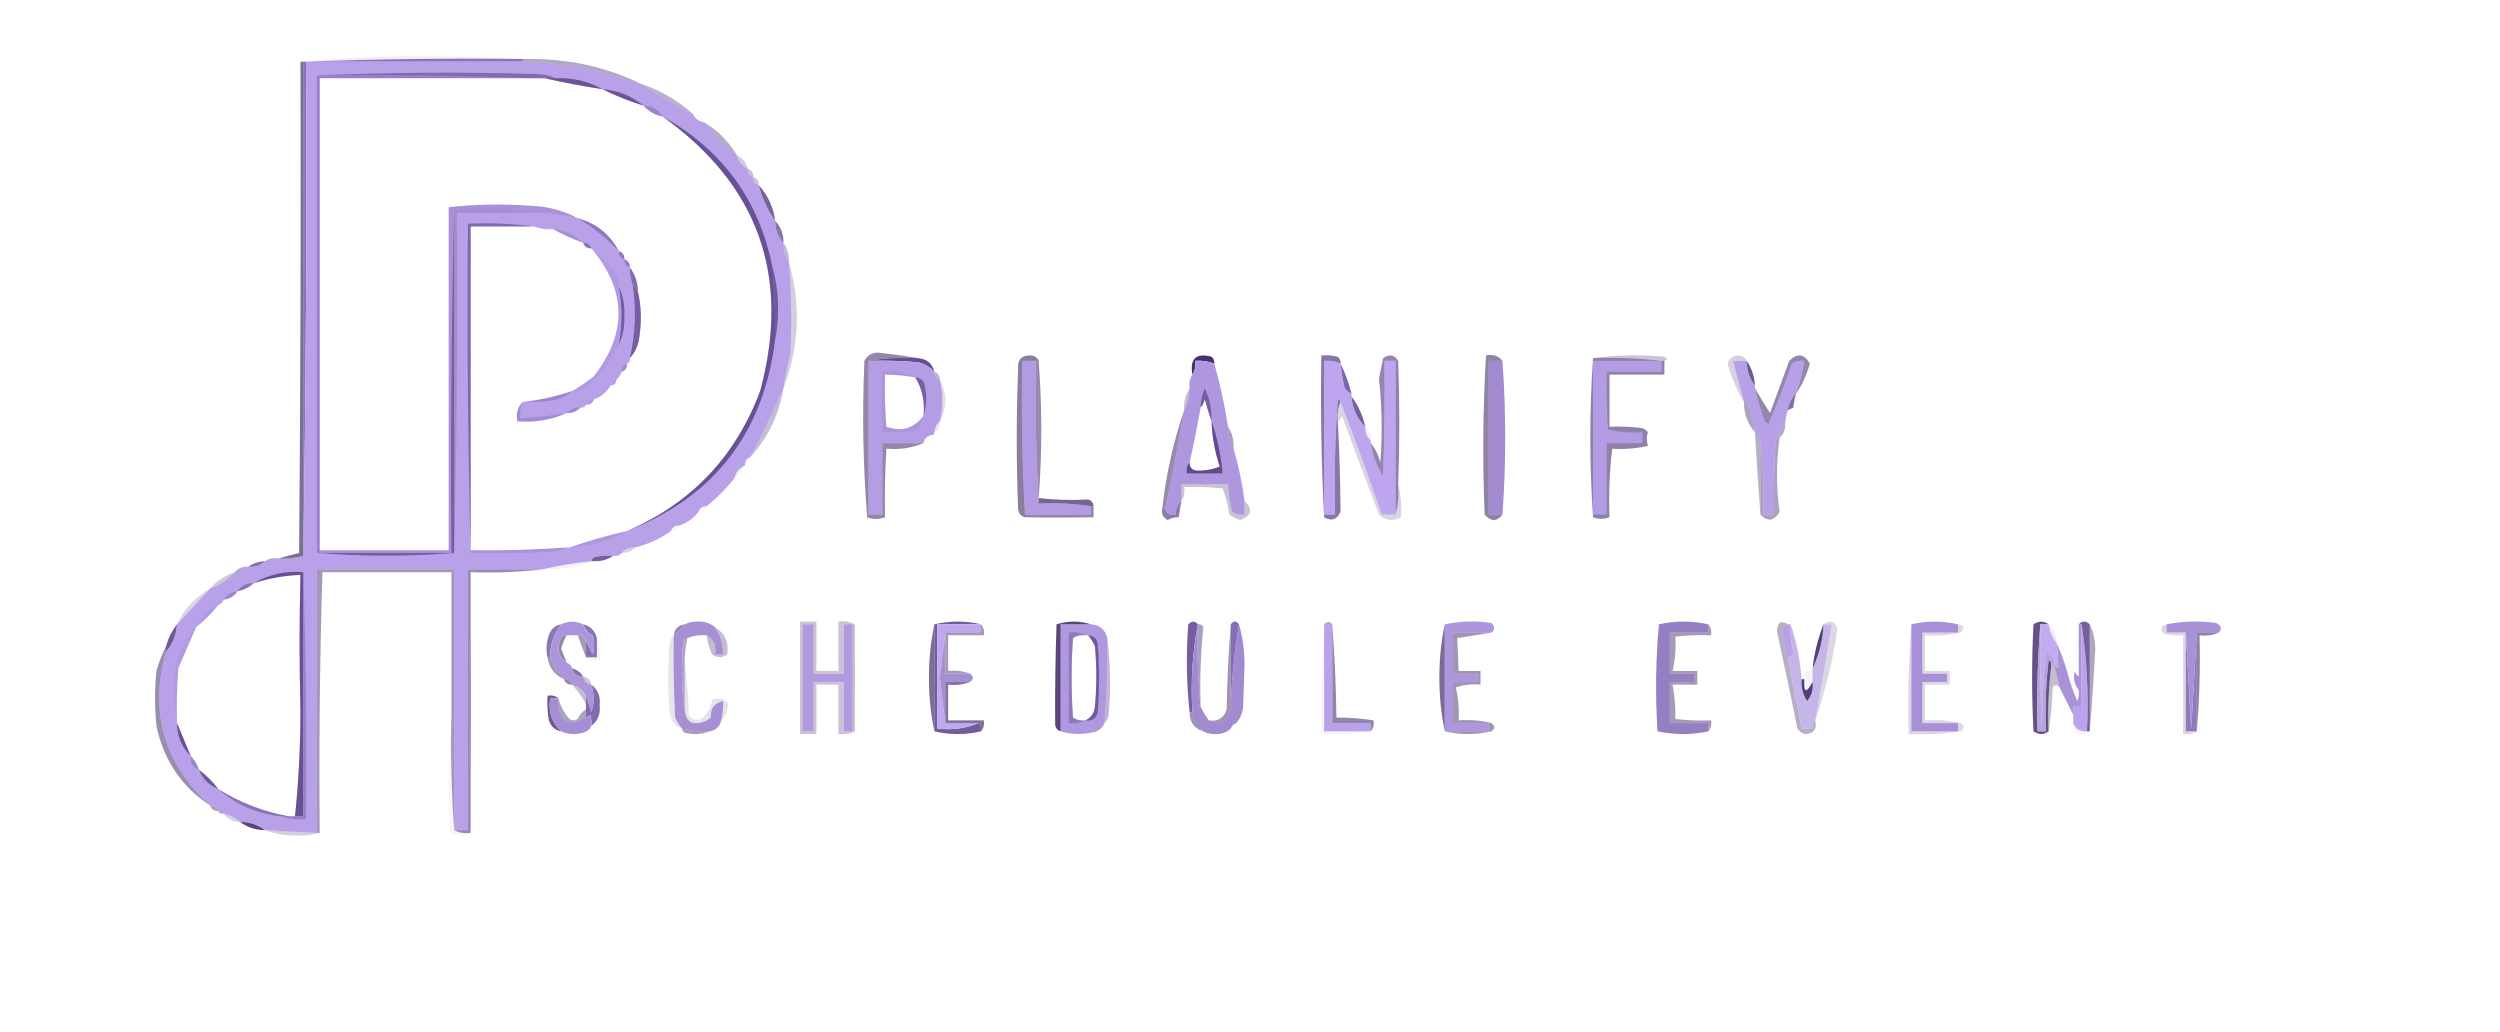 <?xml version="1.0" encoding="UTF-8"?>
<!DOCTYPE svg PUBLIC "-//W3C//DTD SVG 1.1//EN" "http://www.w3.org/Graphics/SVG/1.1/DTD/svg11.dtd">
<svg xmlns="http://www.w3.org/2000/svg" version="1.1" width="911px" height="376px" style="shape-rendering:geometricPrecision; text-rendering:geometricPrecision; image-rendering:optimizeQuality; fill-rule:evenodd; clip-rule:evenodd" xmlns:xlink="http://www.w3.org/1999/xlink">
<g><path style="opacity:0.065" fill="#200c46" d="M 193.5,21.5 C 192.5,21.5 191.5,21.5 190.5,21.5C 163.661,21.169 136.995,21.502 110.5,22.5C 110.167,22.5 109.833,22.5 109.5,22.5C 123.15,21.167 137.15,20.501 151.5,20.5C 165.671,20.5 179.671,20.833 193.5,21.5 Z"/></g>
<g><path style="opacity:0.997" fill="#8a73b7" d="M 190.5,21.5 C 190.5,21.833 190.5,22.167 190.5,22.5C 164.167,22.5 137.833,22.5 111.5,22.5C 111.832,82.669 111.499,142.669 110.5,202.5C 110.5,142.5 110.5,82.5 110.5,22.5C 136.995,21.502 163.661,21.169 190.5,21.5 Z"/></g>
<g><path style="opacity:1" fill="#b9a1ea" d="M 190.5,22.5 C 196.84,22.849 203.173,23.349 209.5,24C 217.584,25.861 225.584,28.028 233.5,30.5C 239.662,34.416 245.995,38.083 252.5,41.5C 253.262,43.262 254.596,44.262 256.5,44.5C 260.119,48.785 264.119,52.785 268.5,56.5C 269.08,58.749 270.413,60.415 272.5,61.5C 272.427,63.027 273.094,64.027 274.5,64.5C 274.427,66.027 275.094,67.027 276.5,67.5C 277.685,72.204 279.685,76.537 282.5,80.5C 282.415,83.649 283.415,86.316 285.5,88.5C 285.41,91.152 286.076,93.486 287.5,95.5C 288.426,106.821 288.593,118.154 288,129.5C 286.852,133.453 286.018,137.453 285.5,141.5C 281.83,149.845 277.83,158.178 273.5,166.5C 272.094,166.973 271.427,167.973 271.5,169.5C 269.413,170.585 268.08,172.251 267.5,174.5C 264.5,178.167 261.167,181.5 257.5,184.5C 255.973,184.427 254.973,185.094 254.5,186.5C 252.704,188.9 250.37,190.567 247.5,191.5C 245.973,191.427 244.973,192.094 244.5,193.5C 240.584,196.29 236.251,198.29 231.5,199.5C 229.447,199.402 227.78,200.069 226.5,201.5C 225.791,202.404 224.791,202.737 223.5,202.5C 221.143,202.337 218.81,202.503 216.5,203C 215.944,203.383 215.611,203.883 215.5,204.5C 209.31,205.143 203.31,206.143 197.5,207.5C 188.5,207.5 179.5,207.5 170.5,207.5C 170.5,239.167 170.5,270.833 170.5,302.5C 168.833,302.5 167.167,302.5 165.5,302.5C 165.5,270.833 165.5,239.167 165.5,207.5C 148.833,207.5 132.167,207.5 115.5,207.5C 115.5,239.5 115.5,271.5 115.5,303.5C 109.162,303.233 102.829,302.9 96.5,302.5C 93.916,300.528 90.916,299.528 87.5,299.5C 85.819,297.992 83.819,296.992 81.5,296.5C 80.508,296.672 79.842,296.338 79.5,295.5C 79.027,294.094 78.027,293.427 76.5,293.5C 59.658,278.133 54.325,259.466 60.5,237.5C 62.915,234.66 64.248,231.327 64.5,227.5C 68.472,223.193 72.472,218.859 76.5,214.5C 80.025,213.241 83.025,211.241 85.5,208.5C 86.78,207.069 88.447,206.402 90.5,206.5C 92.898,206.741 94.898,206.074 96.5,204.5C 97.919,203.549 99.585,203.216 101.5,203.5C 104.609,203.736 107.609,203.403 110.5,202.5C 111.499,142.669 111.832,82.669 111.5,22.5C 137.833,22.5 164.167,22.5 190.5,22.5 Z M 192.5,28.5 C 194.5,28.5 196.5,28.5 198.5,28.5C 205.329,30.065 212.329,31.398 219.5,32.5C 224.265,34.871 229.265,36.871 234.5,38.5C 236.336,40.588 238.669,41.921 241.5,42.5C 276.425,67.431 288.258,100.764 277,142.5C 268.052,166.421 251.885,183.421 228.5,193.5C 221.289,195.131 214.289,197.131 207.5,199.5C 207.167,199.5 206.833,199.5 206.5,199.5C 194.854,200.333 183.187,200.666 171.5,200.5C 171.5,161.167 171.5,121.833 171.5,82.5C 179.167,82.5 186.833,82.5 194.5,82.5C 196.717,83.369 199.05,83.702 201.5,83.5C 204.979,85.403 208.646,87.07 212.5,88.5C 212.973,89.906 213.973,90.573 215.5,90.5C 228.325,105.738 228.658,121.238 216.5,137C 213.93,139.087 211.263,140.92 208.5,142.5C 202.519,144.485 196.519,145.818 190.5,146.5C 188.656,148.279 187.99,150.612 188.5,153.5C 194.892,154.05 200.892,153.05 206.5,150.5C 208.553,150.598 210.22,149.931 211.5,148.5C 212.492,148.672 213.158,148.338 213.5,147.5C 215.027,147.573 216.027,146.906 216.5,145.5C 219.089,144.581 221.089,142.914 222.5,140.5C 223.833,140.5 224.5,139.833 224.5,138.5C 225.401,137.71 226.068,136.71 226.5,135.5C 227.906,135.027 228.573,134.027 228.5,132.5C 229.338,132.158 229.672,131.492 229.5,130.5C 231.511,128.333 232.678,125.666 233,122.5C 233.817,116.984 233.651,111.65 232.5,106.5C 232.472,103.084 231.472,100.084 229.5,97.5C 229.573,95.973 228.906,94.973 227.5,94.5C 227.573,92.973 226.906,91.973 225.5,91.5C 222.262,85.371 217.262,81.371 210.5,79.5C 205.295,76.717 199.628,75.217 193.5,75C 183.466,74.242 173.466,74.409 163.5,75.5C 163.5,117.167 163.5,158.833 163.5,200.5C 147.833,200.5 132.167,200.5 116.5,200.5C 116.5,143.167 116.5,85.833 116.5,28.5C 141.833,28.5 167.167,28.5 192.5,28.5 Z M 107.5,297.5 C 106.833,297.5 106.167,297.5 105.5,297.5C 96.257,295.887 87.59,292.554 79.5,287.5C 77.5,284.833 75.167,282.5 72.5,280.5C 71.89,278.566 70.89,276.899 69.5,275.5C 67.787,271.422 66.121,267.422 64.5,263.5C 64.5,263.167 64.5,262.833 64.5,262.5C 64.334,256.158 64.501,249.825 65,243.5C 67.202,238.437 69.369,233.437 71.5,228.5C 74.5,226.167 77.167,223.5 79.5,220.5C 80.5,220.167 81.167,219.5 81.5,218.5C 83.674,218.25 85.341,217.25 86.5,215.5C 88.819,215.008 90.819,214.008 92.5,212.5C 98.019,210.704 103.686,209.704 109.5,209.5C 109.058,225.913 109.058,242.413 109.5,259C 109.481,272.056 108.814,284.89 107.5,297.5 Z"/></g>
<g><path style="opacity:0.937" fill="#7e67aa" d="M 115.5,27.5 C 142.33,26.336 169.33,26.17 196.5,27C 198.708,27.191 200.708,27.691 202.5,28.5C 201.167,28.5 199.833,28.5 198.5,28.5C 196.5,28.5 194.5,28.5 192.5,28.5C 167.005,27.502 141.339,27.169 115.5,27.5 Z"/></g>
<g><path style="opacity:0.416" fill="#45306d" d="M 190.5,22.5 C 190.5,22.167 190.5,21.833 190.5,21.5C 191.5,21.5 192.5,21.5 193.5,21.5C 207.643,21.459 220.977,24.459 233.5,30.5C 225.584,28.028 217.584,25.861 209.5,24C 203.173,23.349 196.84,22.849 190.5,22.5 Z"/></g>
<g><path style="opacity:0.286" fill="#452f6c" d="M 115.5,27.5 C 141.339,27.169 167.005,27.502 192.5,28.5C 167.167,28.5 141.833,28.5 116.5,28.5C 116.5,85.833 116.5,143.167 116.5,200.5C 116.5,200.833 116.5,201.167 116.5,201.5C 116.167,201.5 115.833,201.5 115.5,201.5C 115.5,143.5 115.5,85.5 115.5,27.5 Z"/></g>
<g><path style="opacity:0.871" fill="#5f4889" d="M 198.5,28.5 C 199.833,28.5 201.167,28.5 202.5,28.5C 208.765,28.275 214.432,29.609 219.5,32.5C 212.329,31.398 205.329,30.065 198.5,28.5 Z"/></g>
<g><path style="opacity:0.694" fill="#4b3573" d="M 219.5,32.5 C 225.22,32.956 230.22,34.956 234.5,38.5C 229.265,36.871 224.265,34.871 219.5,32.5 Z"/></g>
<g><path style="opacity:0.384" fill="#4c3675" d="M 233.5,30.5 C 240.616,32.889 246.949,36.556 252.5,41.5C 245.995,38.083 239.662,34.416 233.5,30.5 Z"/></g>
<g><path style="opacity:0.239" fill="#3e2966" d="M 234.5,38.5 C 237.578,38.587 239.911,39.92 241.5,42.5C 238.669,41.921 236.336,40.588 234.5,38.5 Z"/></g>
<g><path style="opacity:0.027" fill="#412c69" d="M 252.5,41.5 C 254.404,41.738 255.738,42.738 256.5,44.5C 254.596,44.262 253.262,43.262 252.5,41.5 Z"/></g>
<g><path style="opacity:0.404" fill="#483370" d="M 256.5,44.5 C 261.521,47.521 265.521,51.521 268.5,56.5C 264.119,52.785 260.119,48.785 256.5,44.5 Z"/></g>
<g><path style="opacity:0.259" fill="#4e3877" d="M 268.5,56.5 C 270.587,57.585 271.92,59.251 272.5,61.5C 270.413,60.415 269.08,58.749 268.5,56.5 Z"/></g>
<g><path style="opacity:0.665" fill="#3a2761" d="M 109.5,22.5 C 109.833,22.5 110.167,22.5 110.5,22.5C 110.5,82.5 110.5,142.5 110.5,202.5C 107.609,203.403 104.609,203.736 101.5,203.5C 103.893,202.79 106.393,202.123 109,201.5C 109.5,141.834 109.667,82.168 109.5,22.5 Z"/></g>
<g><path style="opacity:0.314" fill="#4d3776" d="M 272.5,61.5 C 273.906,61.973 274.573,62.973 274.5,64.5C 273.094,64.027 272.427,63.027 272.5,61.5 Z"/></g>
<g><path style="opacity:0.294" fill="#4b3473" d="M 274.5,64.5 C 275.906,64.973 276.573,65.973 276.5,67.5C 275.094,67.027 274.427,66.027 274.5,64.5 Z"/></g>
<g><path style="opacity:0.859" fill="#604a8b" d="M 276.5,67.5 C 279.829,71.161 281.829,75.494 282.5,80.5C 279.685,76.537 277.685,72.204 276.5,67.5 Z"/></g>
<g><path style="opacity:1" fill="#a48cd3" d="M 165.5,76.5 C 177.012,76.172 188.346,76.505 199.5,77.5C 188.5,77.5 177.5,77.5 166.5,77.5C 166.832,119.003 166.499,160.337 165.5,201.5C 165.5,159.833 165.5,118.167 165.5,76.5 Z"/></g>
<g><path style="opacity:0.38" fill="#493472" d="M 210.5,79.5 C 217.262,81.371 222.262,85.371 225.5,91.5C 221.008,86.768 216.008,82.768 210.5,79.5 Z"/></g>
<g><path style="opacity:0.157" fill="#47316f" d="M 201.5,83.5 C 205.794,83.796 209.461,85.462 212.5,88.5C 208.646,87.07 204.979,85.403 201.5,83.5 Z"/></g>
<g><path style="opacity:0.792" fill="#6a5495" d="M 282.5,80.5 C 284.585,82.684 285.585,85.351 285.5,88.5C 283.415,86.316 282.415,83.649 282.5,80.5 Z"/></g>
<g><path style="opacity:0.38" fill="#3d2865" d="M 212.5,88.5 C 214.027,88.427 215.027,89.094 215.5,90.5C 213.973,90.573 212.973,89.906 212.5,88.5 Z"/></g>
<g><path style="opacity:0.673" fill="#624c8d" d="M 194.5,82.5 C 186.833,82.5 179.167,82.5 171.5,82.5C 171.5,121.833 171.5,161.167 171.5,200.5C 171.5,200.833 171.5,201.167 171.5,201.5C 170.501,161.67 170.168,121.67 170.5,81.5C 178.684,81.174 186.684,81.508 194.5,82.5 Z"/></g>
<g><path style="opacity:0.443" fill="#584282" d="M 225.5,91.5 C 226.906,91.973 227.573,92.973 227.5,94.5C 226.094,94.027 225.427,93.027 225.5,91.5 Z"/></g>
<g><path style="opacity:0.349" fill="#513b7a" d="M 285.5,88.5 C 286.924,90.514 287.59,92.848 287.5,95.5C 286.076,93.486 285.41,91.152 285.5,88.5 Z"/></g>
<g><path style="opacity:0.31" fill="#493470" d="M 227.5,94.5 C 228.906,94.973 229.573,95.973 229.5,97.5C 228.094,97.027 227.427,96.027 227.5,94.5 Z"/></g>
<g><path style="opacity:0.522" fill="#533d7c" d="M 229.5,97.5 C 231.472,100.084 232.472,103.084 232.5,106.5C 231.833,105.5 231.167,104.5 230.5,103.5C 229.85,101.565 229.517,99.565 229.5,97.5 Z"/></g>
<g><path style="opacity:0.243" fill="#4f3976" d="M 287.5,95.5 C 291.926,111.051 291.26,126.385 285.5,141.5C 286.018,137.453 286.852,133.453 288,129.5C 288.593,118.154 288.426,106.821 287.5,95.5 Z"/></g>
<g><path style="opacity:0.976" fill="#6d5799" d="M 281.5,97.5 C 282.965,102.59 283.632,107.923 283.5,113.5C 283.498,117.018 283.165,120.351 282.5,123.5C 282.536,114.815 282.203,106.149 281.5,97.5 Z"/></g>
<g><path style="opacity:1" fill="#765fa1" d="M 230.5,103.5 C 231.167,104.5 231.833,105.5 232.5,106.5C 233.651,111.65 233.817,116.984 233,122.5C 232.678,125.666 231.511,128.333 229.5,130.5C 231.59,121.571 231.923,112.571 230.5,103.5 Z"/></g>
<g><path style="opacity:0.765" fill="#614b8b" d="M 165.5,76.5 C 165.5,118.167 165.5,159.833 165.5,201.5C 148.833,202.833 132.167,202.833 115.5,201.5C 115.833,201.5 116.167,201.5 116.5,201.5C 132.5,201.5 148.5,201.5 164.5,201.5C 164.168,159.663 164.501,117.997 165.5,76.5 Z"/></g>
<g><path style="opacity:0.051" fill="#35205c" d="M 215.5,90.5 C 218.058,92.55 220.558,94.883 223,97.5C 224.903,99.441 225.736,101.774 225.5,104.5C 226.833,111.5 226.833,118.5 225.5,125.5C 222.463,132.035 218.13,137.535 212.5,142C 211.207,142.49 209.873,142.657 208.5,142.5C 211.263,140.92 213.93,139.087 216.5,137C 228.658,121.238 228.325,105.738 215.5,90.5 Z"/></g>
<g><path style="opacity:1" fill="#715a9c" d="M 225.5,104.5 C 227.03,107.695 227.696,111.195 227.5,115C 227.696,118.805 227.03,122.305 225.5,125.5C 226.833,118.5 226.833,111.5 225.5,104.5 Z"/></g>
<g><path style="opacity:0.239" fill="#220d48" d="M 580.5,130.5 C 588.99,129.343 597.657,129.176 606.5,130C 607.738,130.69 607.738,131.19 606.5,131.5C 606.167,131.5 605.833,131.5 605.5,131.5C 597.35,130.507 589.017,130.174 580.5,130.5 Z"/></g>
<g><path style="opacity:1" fill="#654e8f" d="M 316.5,131.5 C 322.31,130.51 328.31,130.177 334.5,130.5C 337.732,130.772 339.732,132.438 340.5,135.5C 338.887,133.73 336.887,132.564 334.5,132C 328.509,131.501 322.509,131.334 316.5,131.5 Z"/></g>
<g><path style="opacity:0.984" fill="#442e6c" d="M 442.5,132.5 C 440.283,131.631 437.95,131.298 435.5,131.5C 435.784,133.415 435.451,135.081 434.5,136.5C 433.513,130.669 435.846,128.502 441.5,130C 442.252,130.671 442.586,131.504 442.5,132.5 Z"/></g>
<g><path style="opacity:1" fill="#b59de5" d="M 316.5,131.5 C 322.509,131.334 328.509,131.501 334.5,132C 336.887,132.564 338.887,133.73 340.5,135.5C 340.427,137.027 341.094,138.027 342.5,138.5C 343.725,143.509 343.725,148.509 342.5,153.5C 341.326,154.514 340.66,155.847 340.5,157.5C 340.5,158.167 340.167,158.5 339.5,158.5C 337.81,158.856 336.81,159.856 336.5,161.5C 331.5,161.5 326.5,161.5 321.5,161.5C 321.5,170.167 321.5,178.833 321.5,187.5C 319.833,187.5 318.167,187.5 316.5,187.5C 316.5,168.833 316.5,150.167 316.5,131.5 Z M 333.5,137.5 C 336.09,141.733 337.09,146.4 336.5,151.5C 333.08,156.138 328.58,157.471 323,155.5C 322.5,149.175 322.334,142.842 322.5,136.5C 326.198,136.552 329.865,136.886 333.5,137.5 Z"/></g>
<g><path style="opacity:1" fill="#b39be3" d="M 377.5,131.5 C 377.17,149.008 377.503,166.341 378.5,183.5C 385.022,183.177 391.355,183.51 397.5,184.5C 397.5,185.5 397.5,186.5 397.5,187.5C 389.5,187.5 381.5,187.5 373.5,187.5C 372.503,169.007 372.17,150.341 372.5,131.5C 374.167,131.5 375.833,131.5 377.5,131.5 Z"/></g>
<g><path style="opacity:1" fill="#af97df" d="M 442.5,132.5 C 444.609,139.949 446.275,147.616 447.5,155.5C 447.565,158.428 448.232,161.095 449.5,163.5C 451.323,169.61 452.657,175.943 453.5,182.5C 453.5,184.167 453.5,185.833 453.5,187.5C 451.856,187.714 450.356,187.38 449,186.5C 448.174,183.207 447.674,179.874 447.5,176.5C 441.833,176.5 436.167,176.5 430.5,176.5C 430.5,178.5 430.5,180.5 430.5,182.5C 429.069,183.78 428.402,185.447 428.5,187.5C 426.517,187.843 425.183,187.176 424.5,185.5C 427.09,173.55 429.423,161.55 431.5,149.5C 432.768,147.095 433.435,144.428 433.5,141.5C 433.216,139.585 433.549,137.919 434.5,136.5C 435.451,135.081 435.784,133.415 435.5,131.5C 437.95,131.298 440.283,131.631 442.5,132.5 Z M 441.5,153.5 C 441.695,159.176 442.695,164.676 444.5,170C 441.777,171.112 438.944,171.612 436,171.5C 434.251,171.252 433.418,170.252 433.5,168.5C 434.995,161.89 436.328,155.224 437.5,148.5C 438.268,147.737 438.768,146.737 439,145.5C 439.782,148.31 440.616,150.977 441.5,153.5 Z"/></g>
<g><path style="opacity:0.999" fill="#bea5ef" d="M 488.5,132.5 C 488.804,135.522 489.304,138.522 490,141.5C 490.708,142.381 491.542,143.047 492.5,143.5C 492.5,143.833 492.5,144.167 492.5,144.5C 492.837,148.836 494.504,152.503 497.5,155.5C 497.402,157.553 498.069,159.22 499.5,160.5C 499.5,160.833 499.5,161.167 499.5,161.5C 500.11,165.829 501.61,169.829 504,173.5C 504.5,159.504 504.667,145.504 504.5,131.5C 505.833,131.5 507.167,131.5 508.5,131.5C 508.5,150.167 508.5,168.833 508.5,187.5C 506.833,187.5 505.167,187.5 503.5,187.5C 498.782,173.731 493.782,160.064 488.5,146.5C 488.44,145.957 488.107,145.624 487.5,145.5C 486.501,159.484 486.167,173.484 486.5,187.5C 485.167,187.5 483.833,187.5 482.5,187.5C 482.5,168.833 482.5,150.167 482.5,131.5C 484.621,131.325 486.621,131.659 488.5,132.5 Z"/></g>
<g><path style="opacity:0.808" fill="#7861a4" d="M 508.5,131.5 C 508.833,131.5 509.167,131.5 509.5,131.5C 510.055,146.273 510.055,161.273 509.5,176.5C 509.815,180.371 509.482,184.038 508.5,187.5C 508.5,168.833 508.5,150.167 508.5,131.5 Z"/></g>
<g><path style="opacity:0.997" fill="#a28ad1" d="M 547.5,131.5 C 548.833,150.167 548.833,168.833 547.5,187.5C 545.833,187.5 544.167,187.5 542.5,187.5C 542.5,168.833 542.5,150.167 542.5,131.5C 544.167,131.5 545.833,131.5 547.5,131.5 Z"/></g>
<g><path style="opacity:0.997" fill="#b8a0e8" d="M 636.5,131.5 C 636.528,134.916 637.528,137.916 639.5,140.5C 639.5,140.833 639.5,141.167 639.5,141.5C 640.359,145.562 641.526,149.562 643,153.5C 643.414,153.957 643.914,154.291 644.5,154.5C 647.618,147.318 650.451,139.985 653,132.5C 654.356,131.62 655.856,131.286 657.5,131.5C 656.797,135.647 655.797,139.647 654.5,143.5C 652.755,145.033 651.755,147.033 651.5,149.5C 650.962,151.117 650.629,152.784 650.5,154.5C 648.787,155.635 648.12,157.302 648.5,159.5C 647.883,159.611 647.383,159.944 647,160.5C 646.5,169.494 646.334,178.494 646.5,187.5C 645.167,187.5 643.833,187.5 642.5,187.5C 642.827,178.318 642.493,169.318 641.5,160.5C 641.068,159.29 640.401,158.29 639.5,157.5C 638.776,154.157 637.943,150.824 637,147.5C 636.617,146.944 636.117,146.611 635.5,146.5C 634.174,141.504 632.841,136.504 631.5,131.5C 633.167,131.5 634.833,131.5 636.5,131.5 Z"/></g>
<g><path style="opacity:0.612" fill="#553f7d" d="M 377.5,131.5 C 377.833,131.5 378.167,131.5 378.5,131.5C 379.766,148.324 379.766,164.991 378.5,181.5C 378.5,182.167 378.5,182.833 378.5,183.5C 377.503,166.341 377.17,149.008 377.5,131.5 Z"/></g>
<g><path style="opacity:0.618" fill="#4b3574" d="M 580.5,130.5 C 589.017,130.174 597.35,130.507 605.5,131.5C 605.833,131.5 606.167,131.5 606.5,131.5C 606.5,133.167 606.5,134.833 606.5,136.5C 599.833,136.5 593.167,136.5 586.5,136.5C 586.5,142.833 586.5,149.167 586.5,155.5C 590.514,155.334 594.514,155.501 598.5,156C 599.308,156.308 599.975,156.808 600.5,157.5C 599.948,159.003 599.948,160.669 600.5,162.5C 596.1,163.466 591.767,163.799 587.5,163.5C 586.502,171.807 586.169,180.14 586.5,188.5C 584.416,189.248 582.416,189.248 580.5,188.5C 579.172,169.004 579.172,149.671 580.5,130.5 Z"/></g>
<g><path style="opacity:1" fill="#b49ce4" d="M 605.5,131.5 C 605.5,132.833 605.5,134.167 605.5,135.5C 598.833,135.5 592.167,135.5 585.5,135.5C 585.334,142.508 585.5,149.508 586,156.5C 590.066,157.464 594.233,157.797 598.5,157.5C 598.5,158.833 598.5,160.167 598.5,161.5C 594.167,161.5 589.833,161.5 585.5,161.5C 585.5,170.167 585.5,178.833 585.5,187.5C 583.833,187.5 582.167,187.5 580.5,187.5C 580.5,168.833 580.5,150.167 580.5,131.5C 588.833,131.5 597.167,131.5 605.5,131.5 Z"/></g>
<g><path style="opacity:0.231" fill="#5f4989" d="M 228.5,132.5 C 228.573,134.027 227.906,135.027 226.5,135.5C 226.427,133.973 227.094,132.973 228.5,132.5 Z"/></g>
<g><path style="opacity:0.855" fill="#533d7d" d="M 636.5,131.5 C 638.31,134.145 639.31,137.145 639.5,140.5C 637.528,137.916 636.528,134.916 636.5,131.5 Z"/></g>
<g><path style="opacity:0.635" fill="#3a2562" d="M 241.5,42.5 C 263.333,54.665 276.667,72.998 281.5,97.5C 282.203,106.149 282.536,114.815 282.5,123.5C 278.355,157.632 260.355,180.965 228.5,193.5C 251.885,183.421 268.052,166.421 277,142.5C 288.258,100.764 276.425,67.431 241.5,42.5 Z"/></g>
<g><path style="opacity:0.337" fill="#412b69" d="M 340.5,135.5 C 341.906,135.973 342.573,136.973 342.5,138.5C 341.094,138.027 340.427,137.027 340.5,135.5 Z"/></g>
<g><path style="opacity:0.224" fill="#483371" d="M 636.5,131.5 C 634.833,131.5 633.167,131.5 631.5,131.5C 632.841,136.504 634.174,141.504 635.5,146.5C 632.938,142.169 630.938,137.503 629.5,132.5C 630.115,130.616 631.448,129.616 633.5,129.5C 635.03,129.64 636.03,130.307 636.5,131.5 Z"/></g>
<g><path style="opacity:0.008" fill="#3f2a67" d="M 224.5,138.5 C 224.5,139.833 223.833,140.5 222.5,140.5C 222.833,139.5 223.5,138.833 224.5,138.5 Z"/></g>
<g><path style="opacity:1" fill="#7d65a9" d="M 488.5,132.5 C 490.204,135.939 491.538,139.605 492.5,143.5C 491.542,143.047 490.708,142.381 490,141.5C 489.304,138.522 488.804,135.522 488.5,132.5 Z"/></g>
<g><path style="opacity:0.286" fill="#36215d" d="M 433.5,141.5 C 433.435,144.428 432.768,147.095 431.5,149.5C 431.294,146.505 431.96,143.838 433.5,141.5 Z"/></g>
<g><path style="opacity:0.116" fill="#27124d" d="M 210.5,79.5 C 206.864,78.674 203.197,78.008 199.5,77.5C 188.346,76.505 177.012,76.172 165.5,76.5C 164.501,117.997 164.168,159.663 164.5,201.5C 148.5,201.5 132.5,201.5 116.5,201.5C 116.5,201.167 116.5,200.833 116.5,200.5C 132.167,200.5 147.833,200.5 163.5,200.5C 163.5,158.833 163.5,117.167 163.5,75.5C 173.466,74.409 183.466,74.242 193.5,75C 199.628,75.217 205.295,76.717 210.5,79.5 Z"/></g>
<g><path style="opacity:0.525" fill="#331e5a" d="M 334.5,130.5 C 328.31,130.177 322.31,130.51 316.5,131.5C 316.5,150.167 316.5,168.833 316.5,187.5C 318.167,187.5 319.833,187.5 321.5,187.5C 321.5,178.833 321.5,170.167 321.5,161.5C 326.5,161.5 331.5,161.5 336.5,161.5C 332.147,163.271 327.647,163.938 323,163.5C 322.5,171.827 322.334,180.16 322.5,188.5C 320.248,189.333 318.081,189.333 316,188.5C 314.476,169.526 314.142,150.526 315,131.5C 316.028,129.484 317.695,128.484 320,128.5C 324.996,129.034 329.83,129.7 334.5,130.5 Z"/></g>
<g><path style="opacity:0.076" fill="#412b68" d="M 333.5,137.5 C 329.865,136.886 326.198,136.552 322.5,136.5C 322.334,142.842 322.5,149.175 323,155.5C 328.58,157.471 333.08,156.138 336.5,151.5C 336.16,153.679 335.16,155.512 333.5,157C 329.514,157.499 325.514,157.666 321.5,157.5C 321.5,150.167 321.5,142.833 321.5,135.5C 325.971,134.911 329.971,135.577 333.5,137.5 Z"/></g>
<g><path style="opacity:0.149" fill="#35205c" d="M 342.5,138.5 C 345.167,143.5 345.167,148.5 342.5,153.5C 343.725,148.509 343.725,143.509 342.5,138.5 Z"/></g>
<g><path style="opacity:0.543" fill="#28134e" d="M 378.5,131.5 C 378.167,131.5 377.833,131.5 377.5,131.5C 375.833,131.5 374.167,131.5 372.5,131.5C 372.17,150.341 372.503,169.007 373.5,187.5C 373.5,187.833 373.5,188.167 373.5,188.5C 372.069,188.119 371.236,187.119 371,185.5C 370.333,168.5 370.333,151.5 371,134.5C 370.734,131.118 372.234,129.452 375.5,129.5C 377.03,129.64 378.03,130.307 378.5,131.5 Z"/></g>
<g><path style="opacity:0.744" fill="#5f4989" d="M 488.5,132.5 C 486.621,131.659 484.621,131.325 482.5,131.5C 482.5,150.167 482.5,168.833 482.5,187.5C 483.833,187.5 485.167,187.5 486.5,187.5C 486.167,173.484 486.501,159.484 487.5,145.5C 488.107,145.624 488.44,145.957 488.5,146.5C 487.532,148.607 487.198,150.941 487.5,153.5C 488.084,164.527 488.417,175.527 488.5,186.5C 487.197,189.379 485.197,190.045 482.5,188.5C 481.5,168.845 481.167,149.178 481.5,129.5C 483.527,129.338 485.527,129.505 487.5,130C 488.252,130.671 488.586,131.504 488.5,132.5 Z"/></g>
<g><path style="opacity:0.588" fill="#493371" d="M 509.5,131.5 C 509.167,131.5 508.833,131.5 508.5,131.5C 507.167,131.5 505.833,131.5 504.5,131.5C 504.667,145.504 504.5,159.504 504,173.5C 501.61,169.829 500.11,165.829 499.5,161.5C 501.163,163.493 502.33,165.826 503,168.5C 503.773,158.31 503.606,148.143 502.5,138C 503,135.5 503.5,133 504,130.5C 506.339,128.922 508.172,129.255 509.5,131.5 Z"/></g>
<g><path style="opacity:0.208" fill="#38235e" d="M 208.5,142.5 C 206.333,144.511 203.666,145.678 200.5,146C 197.183,146.498 193.85,146.665 190.5,146.5C 196.519,145.818 202.519,144.485 208.5,142.5 Z"/></g>
<g><path style="opacity:0.51" fill="#3b2662" d="M 333.5,137.5 C 335.411,137.574 336.578,138.574 337,140.5C 337.81,144.358 337.643,148.024 336.5,151.5C 337.09,146.4 336.09,141.733 333.5,137.5 Z"/></g>
<g><path style="opacity:0.545" fill="#442f6b" d="M 441.5,153.5 C 440.616,150.977 439.782,148.31 439,145.5C 438.768,146.737 438.268,147.737 437.5,148.5C 437.523,146.073 438.023,143.74 439,141.5C 440.783,145.245 441.616,149.245 441.5,153.5 Z"/></g>
<g><path style="opacity:0.585" fill="#412b69" d="M 547.5,131.5 C 545.833,131.5 544.167,131.5 542.5,131.5C 542.5,150.167 542.5,168.833 542.5,187.5C 544.167,187.5 545.833,187.5 547.5,187.5C 545.46,190.134 543.293,190.134 541,187.5C 540.204,168.136 540.37,148.802 541.5,129.5C 544.082,129.025 546.082,129.692 547.5,131.5 Z"/></g>
<g><path style="opacity:0.835" fill="#695394" d="M 654.5,143.5 C 653.962,145.117 653.629,146.784 653.5,148.5C 652.833,148.833 652.167,149.167 651.5,149.5C 651.755,147.033 652.755,145.033 654.5,143.5 Z"/></g>
<g><path style="opacity:0.039" fill="#4a3473" d="M 216.5,145.5 C 216.027,146.906 215.027,147.573 213.5,147.5C 213.973,146.094 214.973,145.427 216.5,145.5 Z"/></g>
<g><path style="opacity:0.169" fill="#37225f" d="M 190.5,146.5 C 189.659,148.379 189.325,150.379 189.5,152.5C 195.208,152.16 200.875,151.493 206.5,150.5C 200.892,153.05 194.892,154.05 188.5,153.5C 187.99,150.612 188.656,148.279 190.5,146.5 Z"/></g>
<g><path style="opacity:0.929" fill="#6b5496" d="M 492.5,144.5 C 494.951,147.74 496.618,151.407 497.5,155.5C 494.504,152.503 492.837,148.836 492.5,144.5 Z"/></g>
<g><path style="opacity:0.62" fill="#523c7b" d="M 654.5,143.5 C 655.797,139.647 656.797,135.647 657.5,131.5C 655.856,131.286 654.356,131.62 653,132.5C 650.451,139.985 647.618,147.318 644.5,154.5C 643.914,154.291 643.414,153.957 643,153.5C 641.526,149.562 640.359,145.562 639.5,141.5C 641.233,144.486 643.066,147.486 645,150.5C 647.333,144.167 649.667,137.833 652,131.5C 654.973,128.561 657.473,128.895 659.5,132.5C 658.392,136.522 656.725,140.188 654.5,143.5 Z"/></g>
<g><path style="opacity:0.235" fill="#4c3675" d="M 211.5,148.5 C 210.22,149.931 208.553,150.598 206.5,150.5C 207.78,149.069 209.447,148.402 211.5,148.5 Z"/></g>
<g><path style="opacity:0.443" fill="#432d6b" d="M 635.5,146.5 C 636.117,146.611 636.617,146.944 637,147.5C 637.943,150.824 638.776,154.157 639.5,157.5C 636.81,154.431 635.477,150.764 635.5,146.5 Z"/></g>
<g><path style="opacity:0.506" fill="#311c58" d="M 431.5,149.5 C 429.423,161.55 427.09,173.55 424.5,185.5C 424.167,185.5 423.833,185.5 423.5,185.5C 424.874,173.077 427.54,161.077 431.5,149.5 Z"/></g>
<g><path style="opacity:0.008" fill="#2e1954" d="M 653.5,148.5 C 653.245,150.967 652.245,152.967 650.5,154.5C 650.629,152.784 650.962,151.117 651.5,149.5C 652.167,149.167 652.833,148.833 653.5,148.5 Z"/></g>
<g><path style="opacity:0.376" fill="#675192" d="M 285.5,141.5 C 283.879,151.072 279.879,159.405 273.5,166.5C 277.83,158.178 281.83,149.845 285.5,141.5 Z"/></g>
<g><path style="opacity:0.122" fill="#432e6b" d="M 342.5,153.5 C 342.771,155.38 342.104,156.713 340.5,157.5C 340.66,155.847 341.326,154.514 342.5,153.5 Z"/></g>
<g><path style="opacity:0.447" fill="#553f7e" d="M 650.5,154.5 C 650.598,156.553 649.931,158.22 648.5,159.5C 648.12,157.302 648.787,155.635 650.5,154.5 Z"/></g>
<g><path style="opacity:0.49" fill="#533d7c" d="M 447.5,155.5 C 449.04,157.838 449.706,160.505 449.5,163.5C 448.232,161.095 447.565,158.428 447.5,155.5 Z"/></g>
<g><path style="opacity:0.067" fill="#210f45" d="M 497.5,155.5 C 498.931,156.78 499.598,158.447 499.5,160.5C 498.069,159.22 497.402,157.553 497.5,155.5 Z"/></g>
<g><path style="opacity:0.016" fill="#3c2664" d="M 339.5,158.5 C 339.19,160.144 338.19,161.144 336.5,161.5C 336.81,159.856 337.81,158.856 339.5,158.5 Z"/></g>
<g><path style="opacity:0.336" fill="#2e1955" d="M 639.5,157.5 C 640.401,158.29 641.068,159.29 641.5,160.5C 641.5,169.5 641.5,178.5 641.5,187.5C 640.76,177.643 640.094,167.643 639.5,157.5 Z"/></g>
<g><path style="opacity:0.016" fill="#4d3877" d="M 273.5,166.5 C 273.573,168.027 272.906,169.027 271.5,169.5C 271.427,167.973 272.094,166.973 273.5,166.5 Z"/></g>
<g><path style="opacity:0.775" fill="#4a3472" d="M 441.5,153.5 C 443.579,159.558 444.913,165.891 445.5,172.5C 441.167,172.5 436.833,172.5 432.5,172.5C 432.232,170.901 432.566,169.568 433.5,168.5C 433.418,170.252 434.251,171.252 436,171.5C 438.944,171.612 441.777,171.112 444.5,170C 442.695,164.676 441.695,159.176 441.5,153.5 Z"/></g>
<g><path style="opacity:0.047" fill="#513c7a" d="M 271.5,169.5 C 270.92,171.749 269.587,173.415 267.5,174.5C 268.08,172.251 269.413,170.585 271.5,169.5 Z"/></g>
<g><path style="opacity:0.523" fill="#614b8b" d="M 648.5,159.5 C 647.224,168.513 647.224,177.513 648.5,186.5C 646.444,189.941 644.111,190.274 641.5,187.5C 641.5,178.5 641.5,169.5 641.5,160.5C 642.493,169.318 642.827,178.318 642.5,187.5C 643.833,187.5 645.167,187.5 646.5,187.5C 646.334,178.494 646.5,169.494 647,160.5C 647.383,159.944 647.883,159.611 648.5,159.5 Z"/></g>
<g><path style="opacity:0.292" fill="#47316f" d="M 453.5,182.5 C 456.649,185.552 456.149,187.885 452,189.5C 450.527,189.097 449.194,188.43 448,187.5C 447.543,184.204 446.709,181.037 445.5,178C 440.845,177.501 436.179,177.334 431.5,177.5C 431.784,179.415 431.451,181.081 430.5,182.5C 430.5,180.5 430.5,178.5 430.5,176.5C 436.167,176.5 441.833,176.5 447.5,176.5C 447.674,179.874 448.174,183.207 449,186.5C 450.356,187.38 451.856,187.714 453.5,187.5C 453.5,185.833 453.5,184.167 453.5,182.5 Z"/></g>
<g><path style="opacity:0.688" fill="#36225e" d="M 378.5,181.5 C 384.459,182.176 390.459,182.343 396.5,182C 397.756,182.417 398.423,183.25 398.5,184.5C 398.167,184.5 397.833,184.5 397.5,184.5C 391.355,183.51 385.022,183.177 378.5,183.5C 378.5,182.833 378.5,182.167 378.5,181.5 Z"/></g>
<g><path style="opacity:0.2" fill="#3e2865" d="M 488.5,146.5 C 493.782,160.064 498.782,173.731 503.5,187.5C 505.167,187.5 506.833,187.5 508.5,187.5C 509.482,184.038 509.815,180.371 509.5,176.5C 510.483,180.298 510.817,184.298 510.5,188.5C 507.627,190.073 504.961,189.74 502.5,187.5C 497.889,175.494 493.389,163.494 489,151.5C 488.722,152.416 488.222,153.082 487.5,153.5C 487.198,150.941 487.532,148.607 488.5,146.5 Z"/></g>
<g><path style="opacity:0.043" fill="#432d6b" d="M 257.5,184.5 C 257.027,185.906 256.027,186.573 254.5,186.5C 254.973,185.094 255.973,184.427 257.5,184.5 Z"/></g>
<g><path style="opacity:0.697" fill="#644e8f" d="M 397.5,184.5 C 397.833,184.5 398.167,184.5 398.5,184.5C 398.5,185.833 398.5,187.167 398.5,188.5C 389.957,188.647 381.623,188.647 373.5,188.5C 373.5,188.167 373.5,187.833 373.5,187.5C 381.5,187.5 389.5,187.5 397.5,187.5C 397.5,186.5 397.5,185.5 397.5,184.5 Z"/></g>
<g><path style="opacity:0.712" fill="#5e4788" d="M 430.5,182.5 C 430.167,184.5 429.833,186.5 429.5,188.5C 428.07,188.421 426.736,188.754 425.5,189.5C 423.889,188.68 423.222,187.346 423.5,185.5C 423.833,185.5 424.167,185.5 424.5,185.5C 425.183,187.176 426.517,187.843 428.5,187.5C 428.402,185.447 429.069,183.78 430.5,182.5 Z"/></g>
<g><path style="opacity:0.039" fill="#412b69" d="M 247.5,191.5 C 247.027,192.906 246.027,193.573 244.5,193.5C 244.973,192.094 245.973,191.427 247.5,191.5 Z"/></g>
<g><path style="opacity:0.082" fill="#432e6b" d="M 228.5,193.5 C 222.114,197.066 215.114,199.066 207.5,199.5C 214.289,197.131 221.289,195.131 228.5,193.5 Z"/></g>
<g><path style="opacity:0.11" fill="#321c58" d="M 206.5,199.5 C 205.048,200.302 203.382,200.802 201.5,201C 191.506,201.5 181.506,201.666 171.5,201.5C 171.5,201.167 171.5,200.833 171.5,200.5C 183.187,200.666 194.854,200.333 206.5,199.5 Z"/></g>
<g><path style="opacity:0.216" fill="#47316f" d="M 231.5,199.5 C 230.22,200.931 228.553,201.598 226.5,201.5C 227.78,200.069 229.447,199.402 231.5,199.5 Z"/></g>
<g><path style="opacity:0.988" fill="#755e9f" d="M 223.5,202.5 C 221.485,203.924 219.152,204.59 216.5,204.5C 216.167,204.5 215.833,204.5 215.5,204.5C 215.611,203.883 215.944,203.383 216.5,203C 218.81,202.503 221.143,202.337 223.5,202.5 Z"/></g>
<g><path style="opacity:0.737" fill="#574181" d="M 96.5,204.5 C 94.898,206.074 92.898,206.741 90.5,206.5C 92.214,205.262 94.214,204.595 96.5,204.5 Z"/></g>
<g><path style="opacity:0.063" fill="#37215e" d="M 215.5,204.5 C 215.833,204.5 216.167,204.5 216.5,204.5C 210.48,206.669 204.147,207.669 197.5,207.5C 203.31,206.143 209.31,205.143 215.5,204.5 Z"/></g>
<g><path style="opacity:0.251" fill="#402b68" d="M 85.5,208.5 C 83.025,211.241 80.025,213.241 76.5,214.5C 78.951,211.723 81.951,209.723 85.5,208.5 Z"/></g>
<g><path style="opacity:0.373" fill="#3e2866" d="M 92.5,212.5 C 90.819,214.008 88.819,215.008 86.5,215.5C 87.911,213.461 89.911,212.461 92.5,212.5 Z"/></g>
<g><path style="opacity:0.231" fill="#382360" d="M 86.5,215.5 C 85.341,217.25 83.674,218.25 81.5,218.5C 82.659,216.75 84.326,215.75 86.5,215.5 Z"/></g>
<g><path style="opacity:0.512" fill="#4d3776" d="M 165.5,302.5 C 164.504,288.677 164.171,274.677 164.5,260.5C 164.5,243.167 164.5,225.833 164.5,208.5C 148.833,208.5 133.167,208.5 117.5,208.5C 116.538,240.33 116.205,271.997 116.5,303.5C 116.167,303.5 115.833,303.5 115.5,303.5C 115.5,271.5 115.5,239.5 115.5,207.5C 132.167,207.5 148.833,207.5 165.5,207.5C 165.5,239.167 165.5,270.833 165.5,302.5 Z"/></g>
<g><path style="opacity:0.18" fill="#392361" d="M 76.5,214.5 C 72.472,218.859 68.472,223.193 64.5,227.5C 67.113,221.887 71.113,217.554 76.5,214.5 Z"/></g>
<g><path style="opacity:0.047" fill="#3f2a67" d="M 79.5,220.5 C 77.167,223.5 74.5,226.167 71.5,228.5C 73.167,224.833 75.833,222.167 79.5,220.5 Z"/></g>
<g><path style="opacity:0.959" fill="#ae96de" d="M 310.5,227.5 C 310.5,240.5 310.5,253.5 310.5,266.5C 309.5,266.5 308.5,266.5 307.5,266.5C 307.5,260.5 307.5,254.5 307.5,248.5C 303.833,248.5 300.167,248.5 296.5,248.5C 296.5,254.5 296.5,260.5 296.5,266.5C 295.167,266.5 293.833,266.5 292.5,266.5C 292.5,253.5 292.5,240.5 292.5,227.5C 293.833,227.5 295.167,227.5 296.5,227.5C 296.5,233.5 296.5,239.5 296.5,245.5C 300.167,245.5 303.833,245.5 307.5,245.5C 307.5,239.5 307.5,233.5 307.5,227.5C 308.5,227.5 309.5,227.5 310.5,227.5 Z"/></g>
<g><path style="opacity:1" fill="#735c9e" d="M 357.5,227.5 C 352.167,227.5 346.833,227.5 341.5,227.5C 341.5,240.167 341.5,252.833 341.5,265.5C 346.944,266.108 351.944,265.442 356.5,263.5C 357.404,264.209 357.737,265.209 357.5,266.5C 351.833,267.833 346.167,267.833 340.5,266.5C 340.5,253.5 340.5,240.5 340.5,227.5C 346.167,226.167 351.833,226.167 357.5,227.5 Z"/></g>
<g><path style="opacity:1" fill="#c0a8f1" d="M 357.5,227.5 C 357.5,228.5 357.5,229.5 357.5,230.5C 353.167,230.5 348.833,230.5 344.5,230.5C 343.769,235.855 343.102,241.355 342.5,247C 343.102,252.645 343.769,258.145 344.5,263.5C 348.5,263.5 352.5,263.5 356.5,263.5C 351.944,265.442 346.944,266.108 341.5,265.5C 341.5,252.833 341.5,240.167 341.5,227.5C 346.833,227.5 352.167,227.5 357.5,227.5 Z"/></g>
<g><path style="opacity:0.998" fill="#b098e0" d="M 397.5,227.5 C 400.712,227.712 402.712,229.379 403.5,232.5C 403.704,242.86 403.371,253.194 402.5,263.5C 401.547,265.61 399.881,266.777 397.5,267C 393.745,267.755 390.078,267.589 386.5,266.5C 386.5,253.5 386.5,240.5 386.5,227.5C 390.167,227.5 393.833,227.5 397.5,227.5 Z M 395.5,231.5 C 395.833,231.5 396.167,231.5 396.5,231.5C 397.504,232.683 398.338,234.016 399,235.5C 399.667,242.833 399.667,250.167 399,257.5C 398.743,259.907 397.576,261.573 395.5,262.5C 393.856,262.714 392.356,262.38 391,261.5C 390.333,251.833 390.333,242.167 391,232.5C 392.356,231.62 393.856,231.286 395.5,231.5 Z"/></g>
<g><path style="opacity:0.989" fill="#745da0" d="M 436.5,227.5 C 434.524,237.781 433.857,248.448 434.5,259.5C 434.167,259.5 433.833,259.5 433.5,259.5C 432.341,249.008 432.175,238.341 433,227.5C 434.292,226.209 435.458,226.209 436.5,227.5 Z"/></g>
<g><path style="opacity:0.999" fill="#a28ad1" d="M 436.5,227.5 C 436.173,237.681 436.506,247.681 437.5,257.5C 438.308,259.22 439.308,260.887 440.5,262.5C 445.08,264.292 447.747,262.626 448.5,257.5C 448.842,247.292 449.842,237.292 451.5,227.5C 452.828,232.119 453.494,237.119 453.5,242.5C 453.333,247.5 453.167,252.5 453,257.5C 452.76,259.852 451.927,261.852 450.5,263.5C 449.5,263.833 448.833,264.5 448.5,265.5C 446.883,266.972 444.883,267.639 442.5,267.5C 440.955,267.489 439.622,267.156 438.5,266.5C 436.396,264.628 435.063,262.295 434.5,259.5C 433.857,248.448 434.524,237.781 436.5,227.5 Z"/></g>
<g><path style="opacity:0.656" fill="#7f69ac" d="M 436.5,227.5 C 437.376,227.369 438.043,227.702 438.5,228.5C 437.526,238.113 437.192,247.78 437.5,257.5C 436.506,247.681 436.173,237.681 436.5,227.5 Z"/></g>
<g><path style="opacity:0.994" fill="#baa2eb" d="M 485.5,227.5 C 485.5,239.5 485.5,251.5 485.5,263.5C 490.167,263.5 494.833,263.5 499.5,263.5C 499.5,264.5 499.5,265.5 499.5,266.5C 499.167,266.5 498.833,266.5 498.5,266.5C 493.167,266.5 487.833,266.5 482.5,266.5C 482.5,253.5 482.5,240.5 482.5,227.5C 483.652,226.375 484.652,226.375 485.5,227.5 Z"/></g>
<g><path style="opacity:0.76" fill="#503a79" d="M 526.5,227.5 C 526.5,240.5 526.5,253.5 526.5,266.5C 525.17,260.369 524.503,253.869 524.5,247C 524.503,240.131 525.17,233.631 526.5,227.5 Z"/></g>
<g><path style="opacity:0.995" fill="#ae96de" d="M 543.5,230.5 C 538.833,230.5 534.167,230.5 529.5,230.5C 529.5,235.5 529.5,240.5 529.5,245.5C 532.5,245.5 535.5,245.5 538.5,245.5C 538.5,246.5 538.5,247.5 538.5,248.5C 535.5,248.5 532.5,248.5 529.5,248.5C 529.5,253.5 529.5,258.5 529.5,263.5C 533.833,263.5 538.167,263.5 542.5,263.5C 542.5,264.5 542.5,265.5 542.5,266.5C 537.167,266.5 531.833,266.5 526.5,266.5C 526.5,253.5 526.5,240.5 526.5,227.5C 531.985,226.348 537.651,226.182 543.5,227C 544.791,228.292 544.791,229.458 543.5,230.5 Z"/></g>
<g><path style="opacity:0.975" fill="#b79fe7" d="M 651.5,227.5 C 651.833,227.5 652.167,227.5 652.5,227.5C 652.34,230.884 652.673,234.217 653.5,237.5C 653.253,238.713 652.586,239.38 651.5,239.5C 650.585,236.596 649.918,233.596 649.5,230.5C 649.64,228.97 650.307,227.97 651.5,227.5 Z"/></g>
<g><path style="opacity:0.993" fill="#a890d8" d="M 713.5,227.5 C 713.5,228.5 713.5,229.5 713.5,230.5C 709.167,230.5 704.833,230.5 700.5,230.5C 700.5,235.5 700.5,240.5 700.5,245.5C 703.5,245.5 706.5,245.5 709.5,245.5C 709.5,246.5 709.5,247.5 709.5,248.5C 706.5,248.5 703.5,248.5 700.5,248.5C 700.5,253.5 700.5,258.5 700.5,263.5C 704.833,263.5 709.167,263.5 713.5,263.5C 713.5,264.5 713.5,265.5 713.5,266.5C 707.833,266.5 702.167,266.5 696.5,266.5C 696.5,253.5 696.5,240.5 696.5,227.5C 702.266,226.196 707.933,226.196 713.5,227.5 Z"/></g>
<g><path style="opacity:0.835" fill="#46306e" d="M 746.5,227.5 C 745.5,227.5 744.5,227.5 743.5,227.5C 742.505,240.323 742.171,253.323 742.5,266.5C 743.5,266.5 744.5,266.5 745.5,266.5C 745.169,257.808 745.502,249.141 746.5,240.5C 747.298,240.957 747.631,241.624 747.5,242.5C 746.508,250.316 746.174,258.316 746.5,266.5C 744.777,267.807 742.943,267.807 741,266.5C 740.333,253.5 740.333,240.5 741,227.5C 742.943,226.193 744.777,226.193 746.5,227.5 Z"/></g>
<g><path style="opacity:0.917" fill="#bca4ee" d="M 743.5,227.5 C 744.5,227.5 745.5,227.5 746.5,227.5C 746.935,230.157 747.935,232.491 749.5,234.5C 749.877,237.525 750.044,240.525 750,243.5C 749.617,242.944 749.117,242.611 748.5,242.5C 748.756,240.088 747.756,238.421 745.5,237.5C 744.668,246.816 744.168,256.149 744,265.5C 743.5,252.838 743.333,240.171 743.5,227.5 Z"/></g>
<g><path style="opacity:0.996" fill="#baa2ec" d="M 758.5,227.5 C 760.481,240.124 761.148,253.124 760.5,266.5C 758.041,266.69 756.374,265.69 755.5,263.5C 755.5,262.5 755.5,261.5 755.5,260.5C 755.5,259.5 755.5,258.5 755.5,257.5C 756.5,257.5 757.5,257.5 758.5,257.5C 758.5,247.5 758.5,237.5 758.5,227.5 Z"/></g>
<g><path style="opacity:0.928" fill="#6b5495" d="M 757.5,227.5 C 758.833,226.167 760.167,226.167 761.5,227.5C 761.5,240.5 761.5,253.5 761.5,266.5C 761.167,266.5 760.833,266.5 760.5,266.5C 761.148,253.124 760.481,240.124 758.5,227.5C 758.167,227.5 757.833,227.5 757.5,227.5 Z"/></g>
<g><path style="opacity:0.376" fill="#2b1651" d="M 761.5,227.5 C 762.913,230.382 763.579,233.549 763.5,237C 762.983,246.999 762.317,256.833 761.5,266.5C 761.5,253.5 761.5,240.5 761.5,227.5 Z"/></g>
<g><path style="opacity:0.522" fill="#36205d" d="M 249.5,227.5 C 248.5,229.167 247.167,230.5 245.5,231.5C 245.833,229.167 247.167,227.833 249.5,227.5 Z"/></g>
<g><path style="opacity:0.481" fill="#3c2764" d="M 543.5,230.5 C 539.435,231.193 535.268,231.86 531,232.5C 531.249,236.575 531.416,240.575 531.5,244.5C 534.167,244.5 536.833,244.5 539.5,244.5C 539.5,246.167 539.5,247.833 539.5,249.5C 536.428,249.183 533.428,249.516 530.5,250.5C 531.433,254.429 531.766,258.429 531.5,262.5C 535.555,262.176 539.555,262.509 543.5,263.5C 544.833,264.5 544.833,265.5 543.5,266.5C 537.68,267.816 532.013,267.816 526.5,266.5C 531.833,266.5 537.167,266.5 542.5,266.5C 542.5,265.5 542.5,264.5 542.5,263.5C 538.167,263.5 533.833,263.5 529.5,263.5C 529.5,258.5 529.5,253.5 529.5,248.5C 532.5,248.5 535.5,248.5 538.5,248.5C 538.5,247.5 538.5,246.5 538.5,245.5C 535.5,245.5 532.5,245.5 529.5,245.5C 529.5,240.5 529.5,235.5 529.5,230.5C 534.167,230.5 538.833,230.5 543.5,230.5 Z"/></g>
<g><path style="opacity:0.184" fill="#432e6b" d="M 664.5,227.5 C 665.601,226.402 666.934,226.235 668.5,227C 669.059,227.725 669.392,228.558 669.5,229.5C 667.832,240.865 665.165,251.865 661.5,262.5C 663.608,250.855 665.608,239.188 667.5,227.5C 666.5,227.5 665.5,227.5 664.5,227.5 Z"/></g>
<g><path style="opacity:0.191" fill="#3f2967" d="M 789.5,227.5 C 789.5,228.5 789.5,229.5 789.5,230.5C 791.833,230.5 794.167,230.5 796.5,230.5C 796.5,242.5 796.5,254.5 796.5,266.5C 797.833,266.5 799.167,266.5 800.5,266.5C 799.081,267.451 797.415,267.784 795.5,267.5C 795.5,255.5 795.5,243.5 795.5,231.5C 793.143,231.663 790.81,231.497 788.5,231C 787.015,229.244 787.348,228.077 789.5,227.5 Z"/></g>
<g><path style="opacity:0.998" fill="#a991d8" d="M 808.5,230.5 C 805.833,230.5 803.167,230.5 800.5,230.5C 799.833,242.007 799.167,253.674 798.5,265.5C 797.833,253.674 797.167,242.007 796.5,230.5C 794.167,230.5 791.833,230.5 789.5,230.5C 789.5,229.5 789.5,228.5 789.5,227.5C 795.319,226.347 801.319,226.181 807.5,227C 809.495,227.924 809.828,229.09 808.5,230.5 Z"/></g>
<g><path style="opacity:1" fill="#907abe" d="M 796.5,230.5 C 797.167,242.007 797.833,253.674 798.5,265.5C 799.167,253.674 799.833,242.007 800.5,230.5C 800.5,242.5 800.5,254.5 800.5,266.5C 799.167,266.5 797.833,266.5 796.5,266.5C 796.5,254.5 796.5,242.5 796.5,230.5 Z"/></g>
<g><path style="opacity:0.082" fill="#37235e" d="M 746.5,227.5 C 748.448,229.32 749.448,231.654 749.5,234.5C 747.935,232.491 746.935,230.157 746.5,227.5 Z"/></g>
<g><path style="opacity:0.318" fill="#442f6b" d="M 260.5,228.5 C 264.204,230.759 265.704,234.092 265,238.5C 263.186,239.76 261.353,239.76 259.5,238.5C 258.423,236.271 257.756,233.937 257.5,231.5C 260.092,233.036 261.092,235.369 260.5,238.5C 261.5,238.5 262.5,238.5 263.5,238.5C 263.631,234.779 262.631,231.446 260.5,228.5 Z"/></g>
<g><path style="opacity:0.961" fill="#6a5495" d="M 64.5,227.5 C 64.248,231.327 62.915,234.66 60.5,237.5C 60.5,236.833 60.5,236.167 60.5,235.5C 61.326,232.515 62.659,229.849 64.5,227.5 Z"/></g>
<g><path style="opacity:0.266" fill="#3a2562" d="M 311.5,227.5 C 311.167,227.5 310.833,227.5 310.5,227.5C 309.5,227.5 308.5,227.5 307.5,227.5C 307.5,233.5 307.5,239.5 307.5,245.5C 303.833,245.5 300.167,245.5 296.5,245.5C 296.5,239.5 296.5,233.5 296.5,227.5C 295.167,227.5 293.833,227.5 292.5,227.5C 292.5,240.5 292.5,253.5 292.5,266.5C 293.833,266.5 295.167,266.5 296.5,266.5C 296.5,260.5 296.5,254.5 296.5,248.5C 300.167,248.5 303.833,248.5 307.5,248.5C 307.5,254.5 307.5,260.5 307.5,266.5C 308.5,266.5 309.5,266.5 310.5,266.5C 310.833,266.5 311.167,266.5 311.5,266.5C 309.735,267.461 307.735,267.795 305.5,267.5C 305.5,261.5 305.5,255.5 305.5,249.5C 302.833,249.5 300.167,249.5 297.5,249.5C 297.5,255.5 297.5,261.5 297.5,267.5C 295.5,267.5 293.5,267.5 291.5,267.5C 291.5,253.833 291.5,240.167 291.5,226.5C 293.5,226.5 295.5,226.5 297.5,226.5C 297.5,232.5 297.5,238.5 297.5,244.5C 300.167,244.5 302.833,244.5 305.5,244.5C 305.5,238.5 305.5,232.5 305.5,226.5C 307.735,226.205 309.735,226.539 311.5,227.5 Z"/></g>
<g><path style="opacity:0.353" fill="#523d7c" d="M 310.5,227.5 C 310.833,227.5 311.167,227.5 311.5,227.5C 311.564,240.65 311.564,253.65 311.5,266.5C 311.167,266.5 310.833,266.5 310.5,266.5C 310.5,253.5 310.5,240.5 310.5,227.5 Z"/></g>
<g><path style="opacity:0.643" fill="#341f5b" d="M 340.5,227.5 C 340.5,240.5 340.5,253.5 340.5,266.5C 339.17,260.369 338.503,253.869 338.5,247C 338.503,240.131 339.17,233.631 340.5,227.5 Z"/></g>
<g><path style="opacity:0.831" fill="#36215d" d="M 397.5,227.5 C 393.833,227.5 390.167,227.5 386.5,227.5C 386.5,240.5 386.5,253.5 386.5,266.5C 385.351,266.209 384.684,265.376 384.5,264C 384.415,251.986 384.582,239.819 385,227.5C 389.267,226.178 393.434,226.178 397.5,227.5 Z"/></g>
<g><path style="opacity:0.441" fill="#665091" d="M 395.5,231.5 C 393.856,231.286 392.356,231.62 391,232.5C 390.333,242.167 390.333,251.833 391,261.5C 392.356,262.38 393.856,262.714 395.5,262.5C 393.735,263.461 391.735,263.795 389.5,263.5C 389.5,252.5 389.5,241.5 389.5,230.5C 391.735,230.205 393.735,230.539 395.5,231.5 Z"/></g>
<g><path style="opacity:0.487" fill="#3a2461" d="M 448.5,227.5 C 448.5,237.5 448.5,247.5 448.5,257.5C 447.747,262.626 445.08,264.292 440.5,262.5C 443.808,263.026 445.974,261.693 447,258.5C 447.17,247.992 447.67,237.659 448.5,227.5 Z"/></g>
<g><path style="opacity:0.984" fill="#836cb2" d="M 451.5,227.5 C 449.842,237.292 448.842,247.292 448.5,257.5C 448.5,247.5 448.5,237.5 448.5,227.5C 449.5,226.167 450.5,226.167 451.5,227.5 Z"/></g>
<g><path style="opacity:0.562" fill="#37225e" d="M 800.5,230.5 C 803.167,230.5 805.833,230.5 808.5,230.5C 806.393,231.468 804.059,231.802 801.5,231.5C 801.828,243.345 801.495,255.012 800.5,266.5C 800.5,254.5 800.5,242.5 800.5,230.5 Z"/></g>
<g><path style="opacity:0.853" fill="#7861a3" d="M 204.5,227.5 C 201.8,230.939 200.467,234.939 200.5,239.5C 200.167,239.5 199.833,239.5 199.5,239.5C 198.892,236.938 199.058,234.271 200,231.5C 200.748,229.249 202.248,227.916 204.5,227.5 Z"/></g>
<g><path style="opacity:0.598" fill="#47326f" d="M 206.5,231.5 C 205.569,233.033 204.902,234.7 204.5,236.5C 205.187,238.177 205.854,239.844 206.5,241.5C 203.386,239.186 202.719,236.186 204.5,232.5C 204.957,231.702 205.624,231.369 206.5,231.5 Z"/></g>
<g><path style="opacity:0.459" fill="#38235f" d="M 210.5,231.5 C 212.027,231.427 213.027,232.094 213.5,233.5C 213.5,235.5 213.5,237.5 213.5,239.5C 212.512,236.919 211.512,234.252 210.5,231.5 Z"/></g>
<g><path style="opacity:0.118" fill="#341e5b" d="M 245.5,231.5 C 245.334,241.506 245.5,251.506 246,261.5C 246.662,262.984 247.496,264.317 248.5,265.5C 245.832,264.543 244.332,262.543 244,259.5C 243.333,251.167 243.333,242.833 244,234.5C 244.232,233.263 244.732,232.263 245.5,231.5 Z"/></g>
<g><path style="opacity:0.989" fill="#a78fd6" d="M 260.5,228.5 C 262.631,231.446 263.631,234.779 263.5,238.5C 262.5,238.5 261.5,238.5 260.5,238.5C 261.092,235.369 260.092,233.036 257.5,231.5C 255.05,231.298 252.717,231.631 250.5,232.5C 249.883,232.611 249.383,232.944 249,233.5C 248.177,242.01 248.343,250.344 249.5,258.5C 249.822,262.976 252.156,264.476 256.5,263C 257.416,262.626 258.25,262.126 259,261.5C 258.855,258.077 260.355,256.077 263.5,255.5C 263.599,258.237 263.265,260.904 262.5,263.5C 261.738,265.262 260.404,266.262 258.5,266.5C 255.098,266.658 251.764,266.324 248.5,265.5C 247.496,264.317 246.662,262.984 246,261.5C 245.5,251.506 245.334,241.506 245.5,231.5C 247.167,230.5 248.5,229.167 249.5,227.5C 250.793,226.842 252.293,226.508 254,226.5C 256.544,226.336 258.71,227.003 260.5,228.5 Z"/></g>
<g><path style="opacity:0.541" fill="#6c5697" d="M 250.5,232.5 C 249.841,235.455 249.508,238.455 249.5,241.5C 249.5,247.167 249.5,252.833 249.5,258.5C 248.343,250.344 248.177,242.01 249,233.5C 249.383,232.944 249.883,232.611 250.5,232.5 Z"/></g>
<g><path style="opacity:0.521" fill="#866fb3" d="M 403.5,232.5 C 404.658,241.657 404.824,250.991 404,260.5C 403.768,261.737 403.268,262.737 402.5,263.5C 403.371,253.194 403.704,242.86 403.5,232.5 Z"/></g>
<g><path style="opacity:1" fill="#8971b6" d="M 212.5,227.5 C 215.167,228.167 216.833,229.833 217.5,232.5C 217.5,234.833 217.5,237.167 217.5,239.5C 216.167,239.5 214.833,239.5 213.5,239.5C 213.5,237.5 213.5,235.5 213.5,233.5C 214.41,235.019 215.243,236.685 216,238.5C 216.667,236.167 216.667,233.833 216,231.5C 214.28,230.616 213.114,229.283 212.5,227.5 Z"/></g>
<g><path style="opacity:0.416" fill="#523c7a" d="M 651.5,227.5 C 650.307,227.97 649.64,228.97 649.5,230.5C 649.918,233.596 650.585,236.596 651.5,239.5C 653.171,248.175 654.837,256.842 656.5,265.5C 657.833,265.5 659.167,265.5 660.5,265.5C 660.263,264.209 660.596,263.209 661.5,262.5C 662.17,265.59 661.003,267.257 658,267.5C 656.674,267.245 655.674,266.578 655,265.5C 652.592,253.644 650.092,241.811 647.5,230C 647.663,226.803 648.996,225.969 651.5,227.5 Z"/></g>
<g><path style="opacity:0.575" fill="#422c6a" d="M 396.5,231.5 C 398.411,231.574 399.578,232.574 400,234.5C 400.667,242.833 400.667,251.167 400,259.5C 399.411,261.863 397.911,262.863 395.5,262.5C 397.576,261.573 398.743,259.907 399,257.5C 399.667,250.167 399.667,242.833 399,235.5C 398.338,234.016 397.504,232.683 396.5,231.5 Z"/></g>
<g><path style="opacity:0.013" fill="#341f5b" d="M 757.5,227.5 C 757.5,233.833 757.5,240.167 757.5,246.5C 756.778,246.082 756.278,245.416 756,244.5C 755.412,247.139 755.912,249.473 757.5,251.5C 757.657,252.873 757.49,254.207 757,255.5C 755.53,252.256 754.363,248.923 753.5,245.5C 753.783,244.711 754.283,244.044 755,243.5C 755.867,238.028 756.7,232.694 757.5,227.5 Z"/></g>
<g><path style="opacity:0.056" fill="#2b1651" d="M 217.5,232.5 C 218.473,234.948 218.806,237.615 218.5,240.5C 216.585,240.784 214.919,240.451 213.5,239.5C 214.833,239.5 216.167,239.5 217.5,239.5C 217.5,237.167 217.5,234.833 217.5,232.5 Z"/></g>
<g><path style="opacity:0.999" fill="#ad95dd" d="M 212.5,227.5 C 213.114,229.283 214.28,230.616 216,231.5C 216.667,233.833 216.667,236.167 216,238.5C 215.243,236.685 214.41,235.019 213.5,233.5C 213.027,232.094 212.027,231.427 210.5,231.5C 209.167,231.5 207.833,231.5 206.5,231.5C 205.624,231.369 204.957,231.702 204.5,232.5C 202.719,236.186 203.386,239.186 206.5,241.5C 207.5,241.833 208.167,242.5 208.5,243.5C 209.035,245.446 210.368,246.446 212.5,246.5C 212.81,248.144 213.81,249.144 215.5,249.5C 216.666,252.83 216.666,256.163 215.5,259.5C 214.831,257.369 214.165,255.369 213.5,253.5C 212.441,251.445 210.775,250.111 208.5,249.5C 208.027,248.094 207.027,247.427 205.5,247.5C 203.322,245.142 201.655,242.475 200.5,239.5C 200.467,234.939 201.8,230.939 204.5,227.5C 207.061,226.233 209.728,226.233 212.5,227.5 Z"/></g>
<g><path style="opacity:0.471" fill="#392461" d="M 199.5,239.5 C 199.833,239.5 200.167,239.5 200.5,239.5C 201.655,242.475 203.322,245.142 205.5,247.5C 202.063,245.977 200.063,243.311 199.5,239.5 Z"/></g>
<g><path style="opacity:0.467" fill="#3a2562" d="M 357.5,227.5 C 358.434,228.568 358.768,229.901 358.5,231.5C 354.167,231.5 349.833,231.5 345.5,231.5C 345.5,235.833 345.5,240.167 345.5,244.5C 348.385,244.194 351.052,244.527 353.5,245.5C 350.5,245.5 347.5,245.5 344.5,245.5C 344.5,240.5 344.5,235.5 344.5,230.5C 348.833,230.5 353.167,230.5 357.5,230.5C 357.5,229.5 357.5,228.5 357.5,227.5 Z"/></g>
<g><path style="opacity:0.975" fill="#937bc0" d="M 622.5,227.5 C 622.5,228.5 622.5,229.5 622.5,230.5C 617.833,230.5 613.167,230.5 608.5,230.5C 608.5,235.5 608.5,240.5 608.5,245.5C 611.5,245.5 614.5,245.5 617.5,245.5C 617.5,246.5 617.5,247.5 617.5,248.5C 614.5,248.5 611.5,248.5 608.5,248.5C 608.5,253.5 608.5,258.5 608.5,263.5C 613.167,263.5 617.833,263.5 622.5,263.5C 622.5,264.5 622.5,265.5 622.5,266.5C 616.432,267.826 610.266,267.826 604,266.5C 603.167,253.487 603.334,240.487 604.5,227.5C 610.53,226.17 616.53,226.17 622.5,227.5 Z"/></g>
<g><path style="opacity:0.179" fill="#3a2561" d="M 696.5,227.5 C 696.5,240.5 696.5,253.5 696.5,266.5C 702.167,266.5 707.833,266.5 713.5,266.5C 713.5,265.5 713.5,264.5 713.5,263.5C 709.167,263.5 704.833,263.5 700.5,263.5C 700.5,258.5 700.5,253.5 700.5,248.5C 703.5,248.5 706.5,248.5 709.5,248.5C 709.5,247.5 709.5,246.5 709.5,245.5C 706.5,245.5 703.5,245.5 700.5,245.5C 700.5,240.5 700.5,235.5 700.5,230.5C 704.833,230.5 709.167,230.5 713.5,230.5C 713.5,229.5 713.5,228.5 713.5,227.5C 715.758,227.775 716.092,228.775 714.5,230.5C 710.217,231.492 705.884,231.826 701.5,231.5C 701.5,235.833 701.5,240.167 701.5,244.5C 704.5,244.5 707.5,244.5 710.5,244.5C 710.5,246.167 710.5,247.833 710.5,249.5C 707.5,249.5 704.5,249.5 701.5,249.5C 701.5,253.833 701.5,258.167 701.5,262.5C 705.884,262.174 710.217,262.508 714.5,263.5C 715.833,264.5 715.833,265.5 714.5,266.5C 708.202,267.496 701.868,267.83 695.5,267.5C 695.171,253.99 695.504,240.656 696.5,227.5 Z"/></g>
<g><path style="opacity:0.782" fill="#a38bd2" d="M 743.5,227.5 C 743.333,240.171 743.5,252.838 744,265.5C 744.168,256.149 744.668,246.816 745.5,237.5C 747.756,238.421 748.756,240.088 748.5,242.5C 748.167,242.5 747.833,242.5 747.5,242.5C 747.631,241.624 747.298,240.957 746.5,240.5C 745.502,249.141 745.169,257.808 745.5,266.5C 744.5,266.5 743.5,266.5 742.5,266.5C 742.171,253.323 742.505,240.323 743.5,227.5 Z"/></g>
<g><path style="opacity:0.28" fill="#291550" d="M 747.5,242.5 C 747.833,242.5 748.167,242.5 748.5,242.5C 749.167,245.167 749.833,247.833 750.5,250.5C 749.603,249.402 748.77,249.402 748,250.5C 747.827,256.016 747.327,261.349 746.5,266.5C 746.174,258.316 746.508,250.316 747.5,242.5 Z"/></g>
<g><path style="opacity:0.773" fill="#5e4788" d="M 208.5,243.5 C 210.23,244.026 211.564,245.026 212.5,246.5C 210.368,246.446 209.035,245.446 208.5,243.5 Z"/></g>
<g><path style="opacity:0.985" fill="#a48cd4" d="M 344.5,230.5 C 344.5,235.5 344.5,240.5 344.5,245.5C 347.5,245.5 350.5,245.5 353.5,245.5C 354.833,246.5 354.833,247.5 353.5,248.5C 350.5,248.5 347.5,248.5 344.5,248.5C 344.5,253.5 344.5,258.5 344.5,263.5C 343.769,258.145 343.102,252.645 342.5,247C 343.102,241.355 343.769,235.855 344.5,230.5 Z"/></g>
<g><path style="opacity:0.718" fill="#47336e" d="M 110.5,208.5 C 110.5,238.167 110.5,267.833 110.5,297.5C 109.5,297.5 108.5,297.5 107.5,297.5C 108.814,284.89 109.481,272.056 109.5,259C 109.058,242.413 109.058,225.913 109.5,209.5C 103.686,209.704 98.019,210.704 92.5,212.5C 97.966,209.303 103.966,207.97 110.5,208.5 Z"/></g>
<g><path style="opacity:1" fill="#9a81c7" d="M 110.5,208.5 C 111.498,238.329 111.831,268.329 111.5,298.5C 108.287,298.81 105.287,298.477 102.5,297.5C 103.5,297.5 104.5,297.5 105.5,297.5C 106.167,297.5 106.833,297.5 107.5,297.5C 108.5,297.5 109.5,297.5 110.5,297.5C 110.5,267.833 110.5,238.167 110.5,208.5 Z"/></g>
<g><path style="opacity:0.935" fill="#a48cd3" d="M 757.5,227.5 C 757.833,227.5 758.167,227.5 758.5,227.5C 758.5,237.5 758.5,247.5 758.5,257.5C 757.5,257.5 756.5,257.5 755.5,257.5C 755.5,258.5 755.5,259.5 755.5,260.5C 753.833,257.167 752.167,253.833 750.5,250.5C 749.833,247.833 749.167,245.167 748.5,242.5C 749.117,242.611 749.617,242.944 750,243.5C 750.044,240.525 749.877,237.525 749.5,234.5C 751.121,238.073 752.454,241.739 753.5,245.5C 754.363,248.923 755.53,252.256 757,255.5C 757.49,254.207 757.657,252.873 757.5,251.5C 757.5,249.833 757.5,248.167 757.5,246.5C 757.5,240.167 757.5,233.833 757.5,227.5 Z M 757.5,246.5 C 757.5,248.167 757.5,249.833 757.5,251.5C 755.912,249.473 755.412,247.139 756,244.5C 756.278,245.416 756.778,246.082 757.5,246.5 Z"/></g>
<g><path style="opacity:0.553" fill="#412b68" d="M 205.5,247.5 C 207.027,247.427 208.027,248.094 208.5,249.5C 206.973,249.573 205.973,248.906 205.5,247.5 Z"/></g>
<g><path style="opacity:0.306" fill="#543e7e" d="M 212.5,246.5 C 214.19,246.856 215.19,247.856 215.5,249.5C 213.81,249.144 212.81,248.144 212.5,246.5 Z"/></g>
<g><path style="opacity:0.69" fill="#ad95dc" d="M 652.5,227.5 C 654.678,233.876 656.011,240.543 656.5,247.5C 656.28,250.4 656.946,253.067 658.5,255.5C 660.171,253.49 660.838,251.157 660.5,248.5C 660.5,247.167 660.5,245.833 660.5,244.5C 660.5,244.167 660.5,243.833 660.5,243.5C 662.917,238.559 664.25,233.226 664.5,227.5C 665.5,227.5 666.5,227.5 667.5,227.5C 665.608,239.188 663.608,250.855 661.5,262.5C 660.596,263.209 660.263,264.209 660.5,265.5C 659.167,265.5 657.833,265.5 656.5,265.5C 654.837,256.842 653.171,248.175 651.5,239.5C 652.586,239.38 653.253,238.713 653.5,237.5C 652.673,234.217 652.34,230.884 652.5,227.5 Z"/></g>
<g><path style="opacity:0.049" fill="#210c47" d="M 660.5,244.5 C 660.5,245.833 660.5,247.167 660.5,248.5C 658.19,252.786 657.19,252.452 657.5,247.5C 657.5,246.5 657.5,245.5 657.5,244.5C 658.5,244.5 659.5,244.5 660.5,244.5 Z"/></g>
<g><path style="opacity:0.929" fill="#473270" d="M 664.5,227.5 C 664.25,233.226 662.917,238.559 660.5,243.5C 661.189,237.766 662.522,232.433 664.5,227.5 Z"/></g>
<g><path style="opacity:1" fill="#533d7c" d="M 656.5,247.5 C 656.833,247.5 657.167,247.5 657.5,247.5C 657.19,252.452 658.19,252.786 660.5,248.5C 660.838,251.157 660.171,253.49 658.5,255.5C 656.946,253.067 656.28,250.4 656.5,247.5 Z"/></g>
<g><path style="opacity:0.043" fill="#3d2764" d="M 71.5,228.5 C 69.369,233.437 67.202,238.437 65,243.5C 64.501,249.825 64.334,256.158 64.5,262.5C 63.346,256.013 63.179,249.346 64,242.5C 65.228,237.038 67.728,232.371 71.5,228.5 Z"/></g>
<g><path style="opacity:0.004" fill="#37225f" d="M 750.5,250.5 C 752.167,253.833 753.833,257.167 755.5,260.5C 755.5,261.5 755.5,262.5 755.5,263.5C 752.473,259.763 750.807,255.43 750.5,250.5 Z"/></g>
<g><path style="opacity:0.302" fill="#3f2967" d="M 208.5,249.5 C 210.775,250.111 212.441,251.445 213.5,253.5C 213.5,254.5 213.5,255.5 213.5,256.5C 212.091,254.028 210.424,251.695 208.5,249.5 Z"/></g>
<g><path style="opacity:0.808" fill="#4c3673" d="M 203.5,254.5 C 202.5,254.5 201.5,254.5 200.5,254.5C 199.742,259.271 201.075,263.271 204.5,266.5C 202.248,266.084 200.748,264.751 200,262.5C 199.502,259.518 199.335,256.518 199.5,253.5C 201.099,253.232 202.432,253.566 203.5,254.5 Z"/></g>
<g><path style="opacity:0.994" fill="#826baf" d="M 215.5,249.5 C 217.894,251.332 218.894,253.832 218.5,257C 218.894,260.168 217.894,262.668 215.5,264.5C 215.657,263.127 215.49,261.793 215,260.5C 214.617,261.056 214.117,261.389 213.5,261.5C 213.5,260.5 213.5,259.5 213.5,258.5C 213.5,257.833 213.5,257.167 213.5,256.5C 213.5,255.5 213.5,254.5 213.5,253.5C 214.165,255.369 214.831,257.369 215.5,259.5C 216.666,256.163 216.666,252.83 215.5,249.5 Z"/></g>
<g><path style="opacity:1" fill="#a68ed5" d="M 203.5,254.5 C 203.189,262.555 206.522,264.888 213.5,261.5C 214.117,261.389 214.617,261.056 215,260.5C 215.49,261.793 215.657,263.127 215.5,264.5C 214.942,265.79 213.942,266.623 212.5,267C 209.633,267.801 206.966,267.634 204.5,266.5C 201.075,263.271 199.742,259.271 200.5,254.5C 201.5,254.5 202.5,254.5 203.5,254.5 Z"/></g>
<g><path style="opacity:0.522" fill="#44306c" d="M 433.5,259.5 C 433.833,259.5 434.167,259.5 434.5,259.5C 435.063,262.295 436.396,264.628 438.5,266.5C 435.142,265.473 433.475,263.14 433.5,259.5 Z"/></g>
<g><path style="opacity:0.125" fill="#37225e" d="M 249.5,241.5 C 250.328,247.653 250.828,253.987 251,260.5C 252.133,262.211 253.633,262.711 255.5,262C 257.707,260.208 259.041,257.874 259.5,255C 261.956,254.054 263.956,254.554 265.5,256.5C 265.113,259.238 264.113,261.572 262.5,263.5C 263.265,260.904 263.599,258.237 263.5,255.5C 260.355,256.077 258.855,258.077 259,261.5C 258.25,262.126 257.416,262.626 256.5,263C 252.156,264.476 249.822,262.976 249.5,258.5C 249.5,252.833 249.5,247.167 249.5,241.5 Z"/></g>
<g><path style="opacity:0.424" fill="#3c2762" d="M 203.5,254.5 C 204.168,257.245 205.501,259.745 207.5,262C 208.5,262.667 209.5,262.667 210.5,262C 211.163,260.482 212.163,259.315 213.5,258.5C 213.5,259.5 213.5,260.5 213.5,261.5C 206.522,264.888 203.189,262.555 203.5,254.5 Z"/></g>
<g><path style="opacity:0.664" fill="#432e6a" d="M 353.5,248.5 C 351.052,249.473 348.385,249.806 345.5,249.5C 345.5,253.833 345.5,258.167 345.5,262.5C 349.833,262.5 354.167,262.5 358.5,262.5C 358.768,264.099 358.434,265.432 357.5,266.5C 357.737,265.209 357.404,264.209 356.5,263.5C 352.5,263.5 348.5,263.5 344.5,263.5C 344.5,258.5 344.5,253.5 344.5,248.5C 347.5,248.5 350.5,248.5 353.5,248.5 Z"/></g>
<g><path style="opacity:0.63" fill="#533e7c" d="M 485.5,227.5 C 486.331,238.659 486.831,249.993 487,261.5C 491.45,261.454 495.95,261.788 500.5,262.5C 500.768,264.099 500.434,265.432 499.5,266.5C 499.5,265.5 499.5,264.5 499.5,263.5C 494.833,263.5 490.167,263.5 485.5,263.5C 485.5,251.5 485.5,239.5 485.5,227.5 Z"/></g>
<g><path style="opacity:0.489" fill="#48326f" d="M 622.5,227.5 C 623.434,228.568 623.768,229.901 623.5,231.5C 619.154,231.334 614.821,231.501 610.5,232C 610.778,236.093 610.444,240.259 609.5,244.5C 612.5,244.5 615.5,244.5 618.5,244.5C 618.5,246.167 618.5,247.833 618.5,249.5C 615.5,249.5 612.5,249.5 609.5,249.5C 610.264,253.722 610.598,257.888 610.5,262C 614.821,262.499 619.154,262.666 623.5,262.5C 623.768,264.099 623.434,265.432 622.5,266.5C 622.5,265.5 622.5,264.5 622.5,263.5C 617.833,263.5 613.167,263.5 608.5,263.5C 608.5,258.5 608.5,253.5 608.5,248.5C 611.5,248.5 614.5,248.5 617.5,248.5C 617.5,247.5 617.5,246.5 617.5,245.5C 614.5,245.5 611.5,245.5 608.5,245.5C 608.5,240.5 608.5,235.5 608.5,230.5C 613.167,230.5 617.833,230.5 622.5,230.5C 622.5,229.5 622.5,228.5 622.5,227.5 Z"/></g>
<g><path style="opacity:0.039" fill="#1e0943" d="M 164.5,260.5 C 164.171,274.677 164.504,288.677 165.5,302.5C 167.265,303.461 169.265,303.795 171.5,303.5C 169.105,304.814 166.605,304.814 164,303.5C 163.173,288.994 163.339,274.661 164.5,260.5 Z"/></g>
<g><path style="opacity:0.653" fill="#644d8e" d="M 197.5,207.5 C 189.016,208.493 180.349,208.826 171.5,208.5C 171.617,240.104 171.617,271.771 171.5,303.5C 169.265,303.795 167.265,303.461 165.5,302.5C 167.167,302.5 168.833,302.5 170.5,302.5C 170.5,270.833 170.5,239.167 170.5,207.5C 179.5,207.5 188.5,207.5 197.5,207.5 Z"/></g>
<g><path style="opacity:0.016" fill="#38235e" d="M 450.5,263.5 C 450.5,264.833 449.833,265.5 448.5,265.5C 448.833,264.5 449.5,263.833 450.5,263.5 Z"/></g>
<g><path style="opacity:0.455" fill="#3c2764" d="M 248.5,265.5 C 251.764,266.324 255.098,266.658 258.5,266.5C 255.696,267.638 252.696,267.805 249.5,267C 248.944,266.617 248.611,266.117 248.5,265.5 Z"/></g>
<g><path style="opacity:0.045" fill="#321d58" d="M 482.5,227.5 C 482.5,240.5 482.5,253.5 482.5,266.5C 487.833,266.5 493.167,266.5 498.5,266.5C 493.025,267.489 487.358,267.822 481.5,267.5C 481.171,253.99 481.504,240.656 482.5,227.5 Z"/></g>
<g><path style="opacity:0.045" fill="#28134d" d="M 755.5,263.5 C 756.374,265.69 758.041,266.69 760.5,266.5C 760.833,266.5 761.167,266.5 761.5,266.5C 760.054,267.613 758.387,267.78 756.5,267C 755.663,265.989 755.33,264.822 755.5,263.5 Z"/></g>
<g><path style="opacity:0.773" fill="#523c7b" d="M 64.5,263.5 C 66.121,267.422 67.787,271.422 69.5,275.5C 66.228,272.276 64.561,268.276 64.5,263.5 Z"/></g>
<g><path style="opacity:0.51" fill="#382360" d="M 60.5,235.5 C 60.5,236.167 60.5,236.833 60.5,237.5C 54.325,259.466 59.658,278.133 76.5,293.5C 66.112,286.599 59.611,276.932 57,264.5C 56.333,257.833 56.333,251.167 57,244.5C 57.9,241.282 59.067,238.282 60.5,235.5 Z"/></g>
<g><path style="opacity:0.267" fill="#543e7e" d="M 69.5,275.5 C 70.89,276.899 71.89,278.566 72.5,280.5C 70.241,279.656 69.241,277.989 69.5,275.5 Z"/></g>
<g><path style="opacity:0.698" fill="#4f3a78" d="M 72.5,280.5 C 75.167,282.5 77.5,284.833 79.5,287.5C 76.167,286.167 73.833,283.833 72.5,280.5 Z"/></g>
<g><path style="opacity:0.424" fill="#4c3674" d="M 79.5,287.5 C 87.59,292.554 96.257,295.887 105.5,297.5C 104.5,297.5 103.5,297.5 102.5,297.5C 93.688,296.589 86.022,293.256 79.5,287.5 Z"/></g>
<g><path style="opacity:0.404" fill="#342059" d="M 76.5,293.5 C 78.027,293.427 79.027,294.094 79.5,295.5C 77.973,295.573 76.973,294.906 76.5,293.5 Z"/></g>
<g><path style="opacity:0.188" fill="#2d1954" d="M 81.5,296.5 C 83.819,296.992 85.819,297.992 87.5,299.5C 84.911,299.539 82.911,298.539 81.5,296.5 Z"/></g>
<g><path style="opacity:0.871" fill="#402a67" d="M 87.5,299.5 C 90.916,299.528 93.916,300.528 96.5,302.5C 93.084,302.472 90.084,301.472 87.5,299.5 Z"/></g>
<g><path style="opacity:0.216" fill="#37225e" d="M 96.5,302.5 C 102.829,302.9 109.162,303.233 115.5,303.5C 115.833,303.5 116.167,303.5 116.5,303.5C 114.19,304.164 111.69,304.497 109,304.5C 104.573,304.606 100.406,303.94 96.5,302.5 Z"/></g>
</svg>
